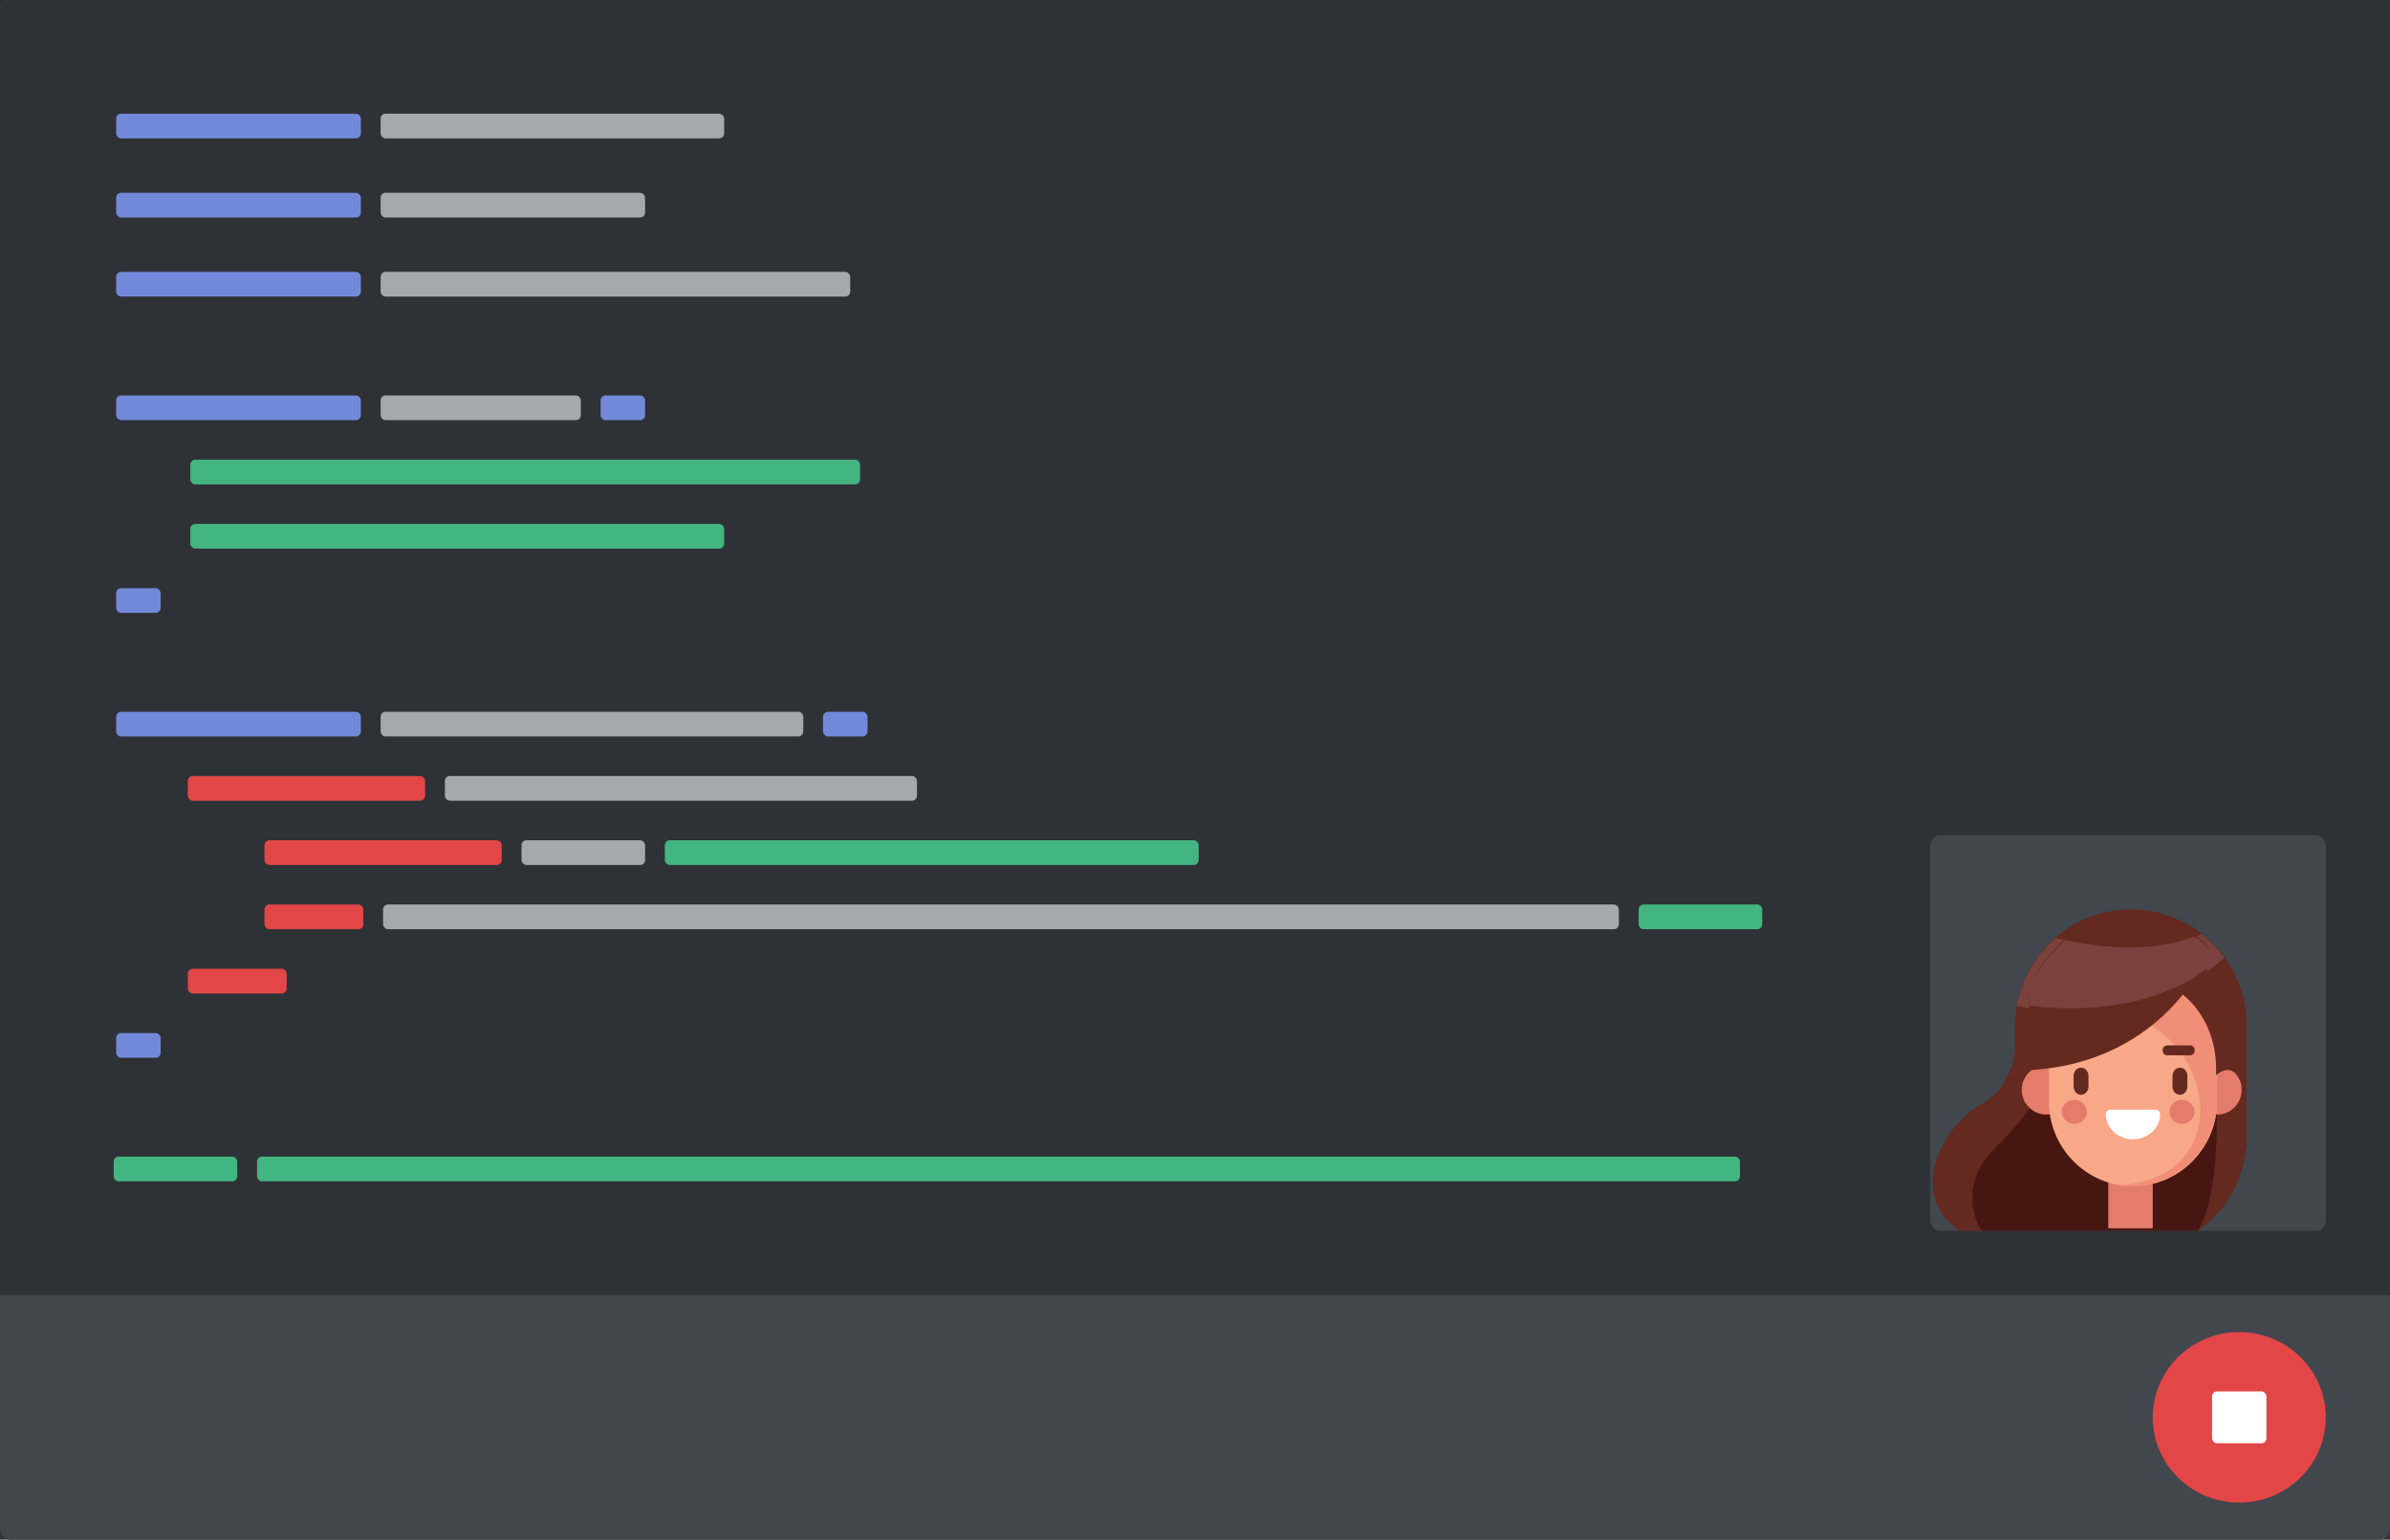 <?xml version="1.0" encoding="UTF-8"?>
<svg width="967px" height="623px" viewBox="0 0 967 623" version="1.1" xmlns="http://www.w3.org/2000/svg" xmlns:xlink="http://www.w3.org/1999/xlink">
    <rect x="0" y="0" width="967" height="623" fill="#333333" stroke="none"/>
    <!-- Generator: Sketch 53 (72520) - https://sketchapp.com -->
    <title>player video ilustration landing</title>
    <desc>Created with Sketch.</desc>
    <defs>
        <rect id="path-1" x="0" y="0" width="160" height="160" rx="4"></rect>
    </defs>
    <g id="Symbols" stroke="none" stroke-width="1" fill="none" fill-rule="evenodd">
        <g id="player-video-ilustration-landing">
            <g>
                <g id="Bottombar">
                    <rect id="Rectangle" fill="#42464D" x="0" y="0" width="967" height="623" rx="4"></rect>
                    <g id="btn-record" transform="translate(871, 539)">
                        <ellipse id="Oval" fill="#E34646" cx="35" cy="34.5" rx="35" ry="34.5"></ellipse>
                        <rect id="Rectangle" fill="#FFFFFF" x="24" y="24" width="22" height="21" rx="2"></rect>
                    </g>
                </g>
                <g id="Code-editor-screen">
                    <path d="M4,0 L963,0 C965.209,-4.05812251e-16 967,1.791 967,4 L967,524 L0,524 L0,4 C-2.705415e-16,1.791 1.791,4.05812251e-16 4,0 Z" id="background" fill="#2E3135"></path>
                    <g id="code-lines" transform="translate(46, 46)">
                        <rect id="Rectangle" fill="#7289DA" x="1" y="0" width="99" height="10" rx="2"></rect>
                        <rect id="Rectangle" fill="#A7A8AA" x="108" y="0" width="139" height="10" rx="2"></rect>
                        <rect id="Rectangle" fill="#A7A8AA" x="108" y="32" width="107" height="10" rx="2"></rect>
                        <rect id="Rectangle" fill="#A7A8AA" x="108" y="114" width="81" height="10" rx="2"></rect>
                        <rect id="Rectangle" fill="#A7A8AA" x="108" y="64" width="190" height="10" rx="2"></rect>
                        <rect id="Rectangle" fill="#43B581" x="31" y="140" width="271" height="10" rx="2"></rect>
                        <rect id="Rectangle" fill="#43B581" x="31" y="166" width="216" height="10" rx="2"></rect>
                        <rect id="Rectangle" fill="#43B581" x="0" y="422" width="50" height="10" rx="2"></rect>
                        <rect id="Rectangle" fill="#43B581" x="58" y="422" width="600" height="10" rx="2"></rect>
                        <rect id="Rectangle" fill="#43B581" x="223" y="294" width="216" height="10" rx="2"></rect>
                        <rect id="Rectangle" fill="#7289DA" x="1" y="32" width="99" height="10" rx="2"></rect>
                        <rect id="Rectangle" fill="#7289DA" x="1" y="64" width="99" height="10" rx="2"></rect>
                        <rect id="Rectangle" fill="#7289DA" x="1" y="114" width="99" height="10" rx="2"></rect>
                        <rect id="Rectangle" fill="#7289DA" x="197" y="114" width="18" height="10" rx="2"></rect>
                        <rect id="Rectangle" fill="#A7A8AA" x="108" y="242" width="171" height="10" rx="2"></rect>
                        <rect id="Rectangle" fill="#A7A8AA" x="134" y="268" width="191" height="10" rx="2"></rect>
                        <rect id="Rectangle" fill="#A7A8AA" x="165" y="294" width="50" height="10" rx="2"></rect>
                        <rect id="Rectangle" fill="#E34646" x="30" y="268" width="96" height="10" rx="2"></rect>
                        <rect id="Rectangle" fill="#E34646" x="61" y="294" width="96" height="10" rx="2"></rect>
                        <rect id="Rectangle" fill="#43B581" x="617" y="320" width="50" height="10" rx="2"></rect>
                        <rect id="Rectangle" fill="#A7A8AA" x="109" y="320" width="500" height="10" rx="2"></rect>
                        <rect id="Rectangle" fill="#E34646" x="61" y="320" width="40" height="10" rx="2"></rect>
                        <rect id="Rectangle" fill="#E34646" x="30" y="346" width="40" height="10" rx="2"></rect>
                        <rect id="Rectangle" fill="#7289DA" x="1" y="242" width="99" height="10" rx="2"></rect>
                        <rect id="Rectangle" fill="#7289DA" x="287" y="242" width="18" height="10" rx="2"></rect>
                        <rect id="Rectangle" fill="#7289DA" x="1" y="372" width="18" height="10" rx="2"></rect>
                        <rect id="Rectangle" fill="#7289DA" x="1" y="192" width="18" height="10" rx="2"></rect>
                    </g>
                </g>
                <g id="face" transform="translate(781, 338)">
                    <mask id="mask-2" fill="white">
                        <use xlink:href="#path-1"></use>
                    </mask>
                    <use id="Mask" fill="#42464D" xlink:href="#path-1"></use>
                    <g mask="url(#mask-2)">
                        <g transform="translate(1, 30)">
                            <path d="M80.162,0 L80.162,0 C105.924,0 127,21.038 127,46.754 L127,92.051 C127,107.458 119.432,121.185 107.824,129.717 L107.81,129.729 C89.248,146.809 28.889,145.673 8.983,128.724 C-10.924,111.775 6.64,85.767 19.521,78.9 C32.402,72.032 33.322,56.691 33.322,56.691 L33.322,46.754 C33.323,21.038 54.4,0 80.162,0 Z" id="Path" fill="#64291F"></path>
                            <path d="M108.765,10 C112.267,12.72 115.378,15.923 118,19.509 C106.516,29.956 80.215,46.593 34,39.137 C35.934,28.187 41.656,18.512 49.743,11.541 C65.706,15.542 89.303,18.7 108.765,10 Z" id="Path" fill="#7A423C"></path>
                            <path d="M104.801,132.701 C88.168,143.246 52.886,144.652 28.684,137.785 C13.833,130.496 11.707,110.157 23.982,97.942 C36.262,85.722 39.19,80.126 39.19,80.126 L58.776,49.352 C58.776,49.352 115,37.588 115,83.464 C115,121.588 107.379,130.708 104.801,132.701 Z" id="Path" fill="#471610"></path>
                            <rect id="Rectangle" fill="#E47C6B" x="71" y="102" width="18" height="27"></rect>
                            <path d="M45.999,83 C51.507,83 56,78.508 56,72.999 C56,67.493 51.507,63 45.999,63 C40.491,63 36,67.492 36,72.999 C36,78.508 40.491,83 45.999,83 Z" id="Path" fill="#E47C6B"></path>
                            <path d="M115.001,83 C120.507,83 125,78.508 125,72.999 C125,67.493 120.507,63 115.001,63 C109.492,63 105,67.492 105,72.999 C105,78.508 109.492,83 115.001,83 Z" id="Path" fill="#E47C6B"></path>
                            <path d="M81.001,15 L81.001,15 C99.701,15 115,30.4 115,49.226 L115,77.772 C115,96.598 99.701,112 81.001,112 L81.001,112 C62.299,112 47,96.598 47,77.772 L47,49.226 C47,30.4 62.299,15 81.001,15 Z" id="Path" fill="#F9A887"></path>
                            <path d="M106.157,26.348 C111.648,32.418 115,40.42 115,49.16 L115,77.738 C115,96.582 99.432,112 80.403,112 L80.403,112 C78.616,112 76.86,111.864 75.143,111.601 C116.772,109.474 116.119,65.011 89.659,47.836 C79.591,41.301 71.296,47.585 71.296,47.585 L53,43.899 L77.31,15.039 L77.745,15 C79.755,15.75 91.777,20.266 106.157,26.348 Z" id="Path" fill="#F08E77"></path>
                            <path d="M60.001,64 L60.001,64 C61.65,64 63,65.498 63,67.329 L63,71.67 C63,73.502 61.65,75 60.001,75 L60.001,75 C58.35,75 57,73.502 57,71.67 L57,67.329 C57,65.498 58.35,64 60.001,64 Z" id="Path" fill="#64291F"></path>
                            <path d="M100,64 L100,64 C101.651,64 103,65.498 103,67.329 L103,71.67 C103,73.502 101.651,75 100,75 L100,75 C98.349,75 97,73.502 97,71.67 L97,67.329 C97,65.498 98.349,64 100,64 Z" id="Path" fill="#64291F"></path>
                            <path d="M55.805,55 L65.195,55 C66.187,55 67,55.9 67,57 L67,57 C67,58.1 66.187,59 65.195,59 L55.805,59 C54.813,59 54,58.1 54,57 L54,57 C54,55.9 54.813,55 55.805,55 Z" id="Path" fill="#64291F"></path>
                            <path d="M94.807,55 L104.195,55 C105.187,55 106,55.9 106,57 L106,57 C106,58.1 105.187,59 104.195,59 L94.807,59 C93.813,59 93,58.1 93,57 L93,57 C93,55.9 93.813,55 94.807,55 Z" id="Path" fill="#64291F"></path>
                            <path d="M98,32.217 C98,32.217 113.598,40.474 114.63,62.765 L114.63,67 C114.63,67 118.922,63.183 122,65.98 C122,65.98 118.456,41.395 117.279,38.73 C116.417,36.777 112.64,28.357 110.686,24 C107.682,26.096 104.172,28.222 100.13,30.207 L98,32.217 Z" id="Path" fill="#64291F"></path>
                            <path d="M92,82.767 C92,88.419 87.076,93 81,93 C74.923,93 70,88.419 70,82.767 L70.017,82.767 C70.017,81.795 70.872,81 71.917,81 L90.082,81 C91.128,81 91.982,81.795 91.982,82.767 L92,82.767 Z" id="Path" fill="#FFFFFF"></path>
                            <g id="Group" stroke-width="1" fill="none" transform="translate(52, 77)">
                                <path d="M5.267,9.764 C8.057,9.764 10.331,7.572 10.331,4.887 C10.331,2.199 8.057,0.01 5.267,0.01 C2.476,0.01 0.202,2.199 0.202,4.887 C0.202,7.572 2.476,9.764 5.267,9.764 Z" id="Path" fill="#E47C6B"></path>
                                <path d="M48.836,9.764 C51.625,9.764 53.903,7.572 53.903,4.887 C53.903,2.199 51.625,0.01 48.836,0.01 C46.047,0.01 43.772,2.199 43.772,4.887 C43.772,7.572 46.047,9.764 48.836,9.764 Z" id="Path" fill="#E47C6B"></path>
                            </g>
                            <path d="M112,16.735 C112,16.735 95.129,61.785 39.318,65 C39.318,65 38.656,34.564 39.241,31.056 C39.827,27.549 53.266,6.505 66.999,5.335 C80.733,4.166 107.909,5.628 112,16.735 Z" id="Path" fill="#64291F"></path>
                            <path d="M112,17.161 C112,17.161 110.403,21.324 106.576,27.18 C92.97,35.318 71.07,42.874 39,38.916 C39.013,35.104 39.078,32.12 39.24,31.167 C39.627,28.895 45.66,19.091 53.683,12.402 C68.608,15.605 88.581,17.501 105.807,11 C108.822,12.596 111.044,14.62 112,17.161 Z" id="Path" fill="#7A423C"></path>
                        </g>
                    </g>
                </g>
            </g>
        </g>
    </g>
</svg>